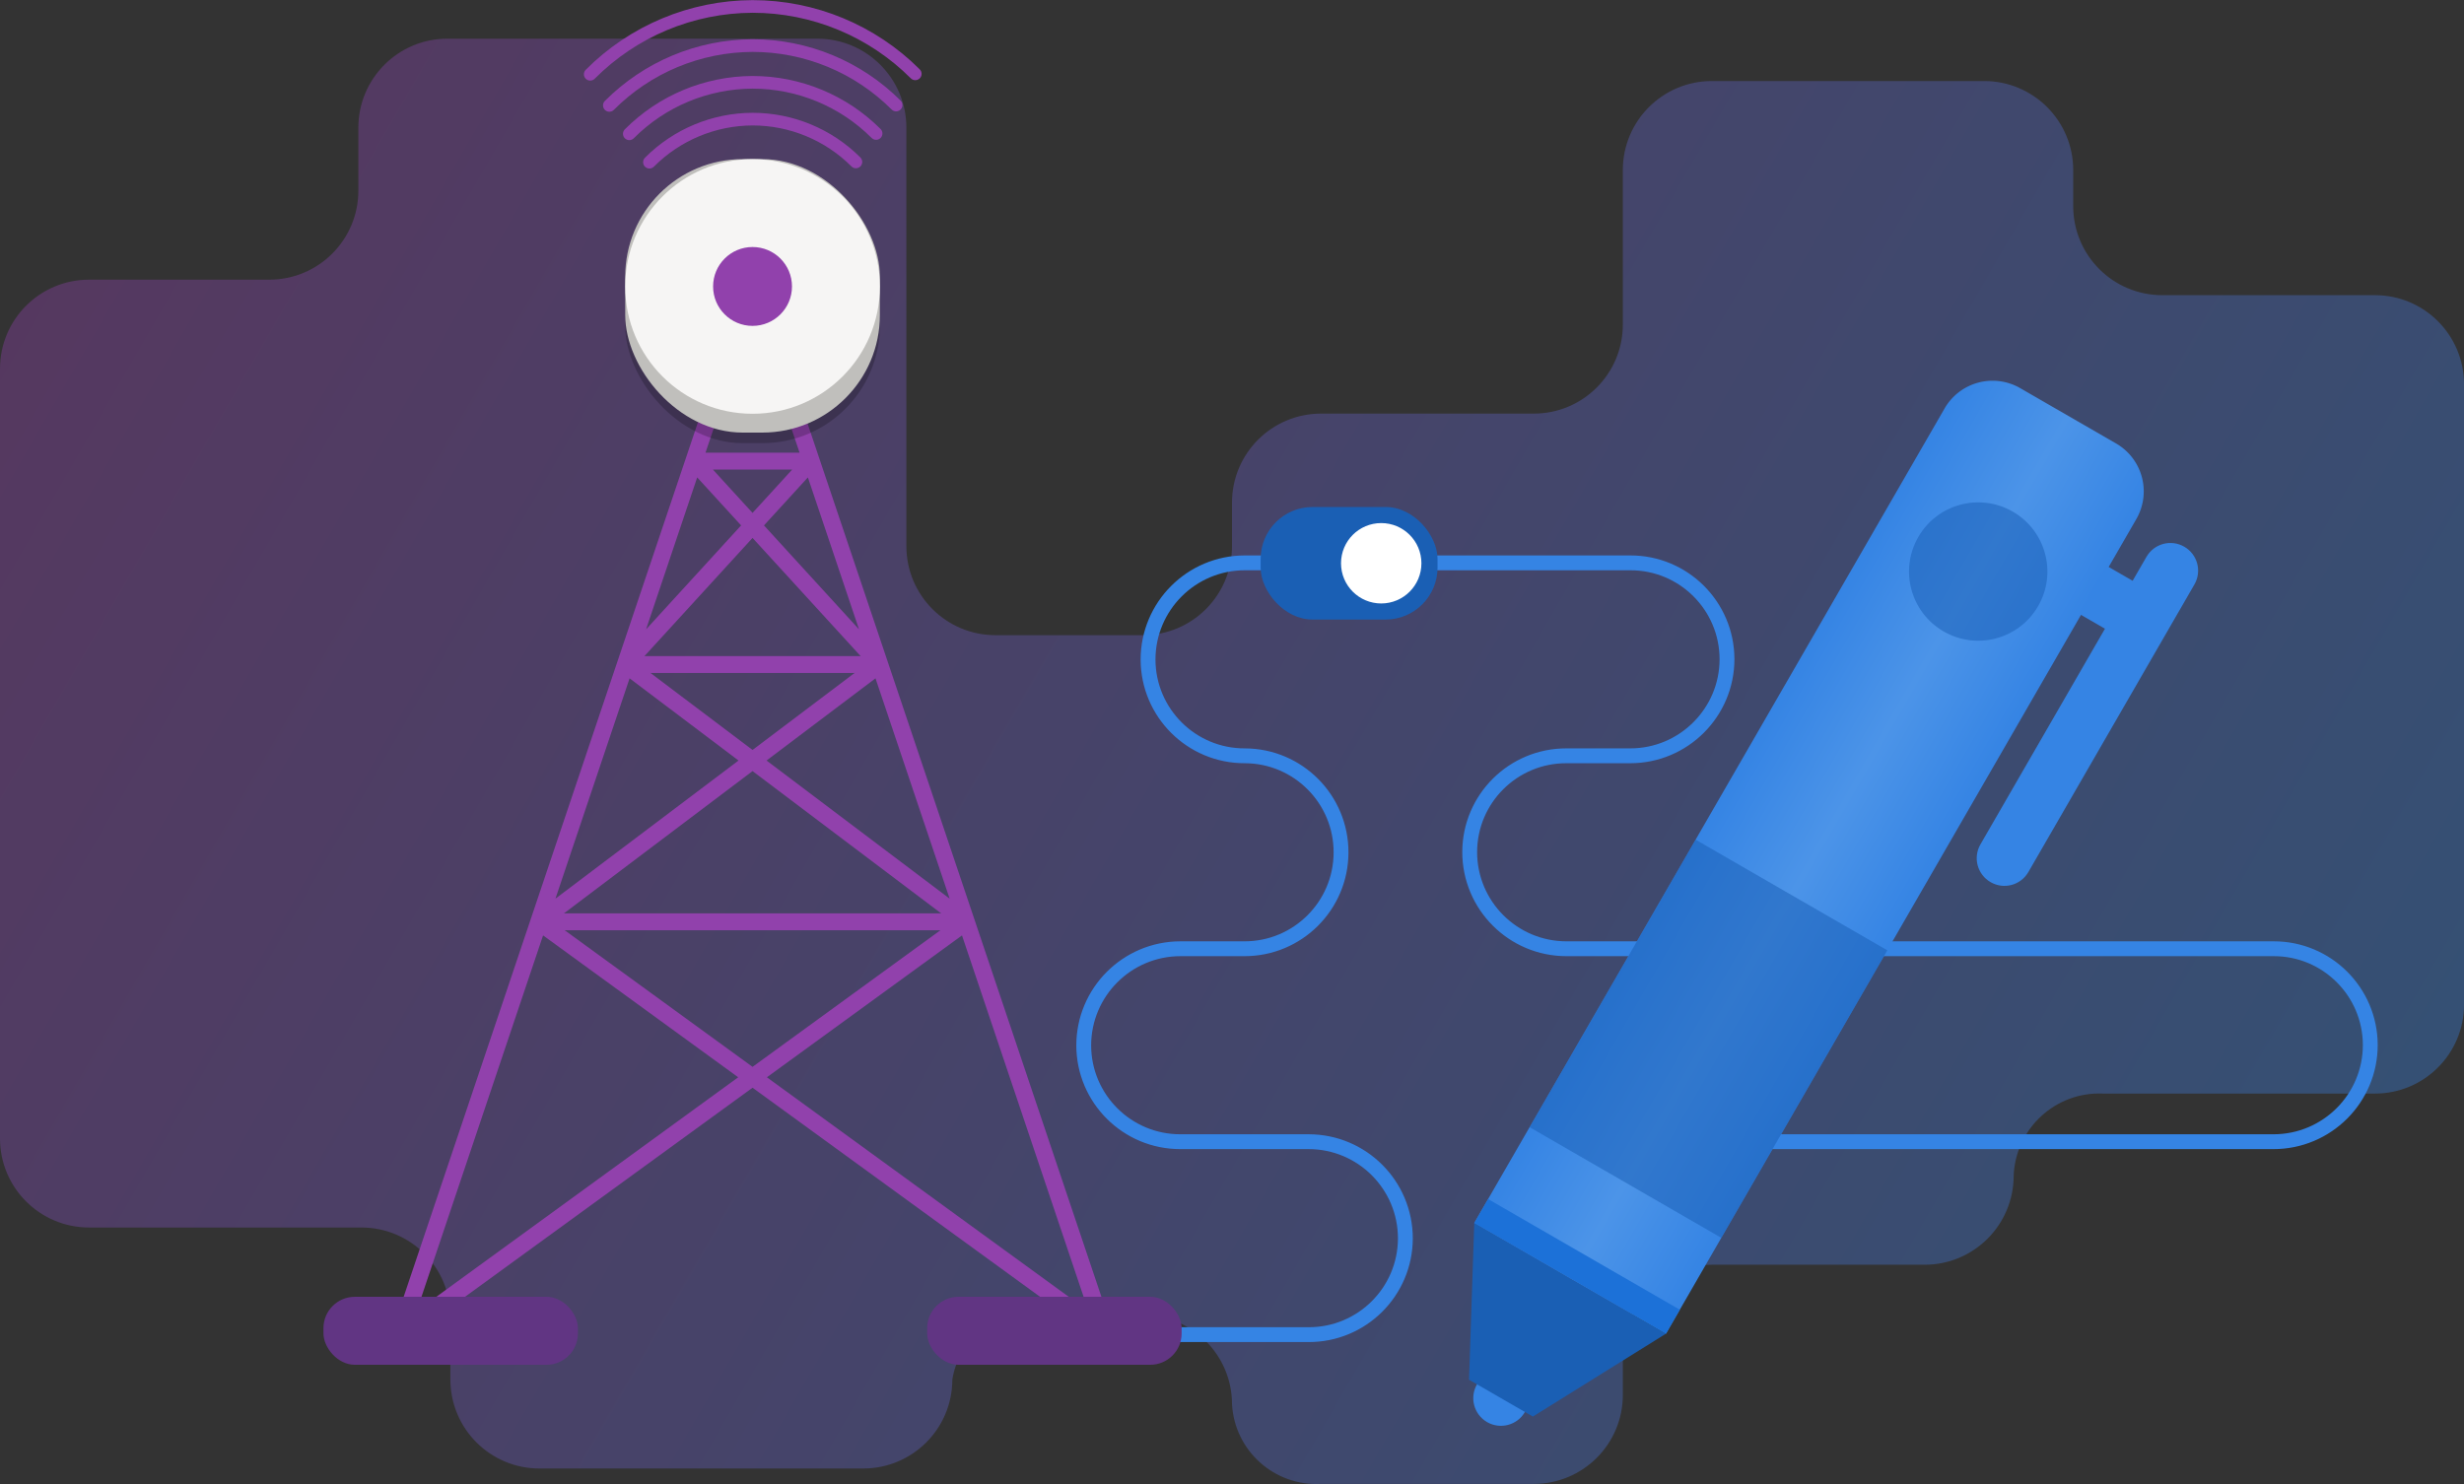 <?xml version="1.0" encoding="UTF-8" standalone="no"?>
<!-- Created with Inkscape (http://www.inkscape.org/) -->

<svg
   width="332"
   height="200"
   viewBox="0 0 332 200"
   version="1.1"
   id="svg5"
   inkscape:version="1.3.2 (091e20ef0f, 2023-11-25)"
   sodipodi:docname="pen-broadcast.svg"
   xml:space="preserve"
   xmlns:inkscape="http://www.inkscape.org/namespaces/inkscape"
   xmlns:sodipodi="http://sodipodi.sourceforge.net/DTD/sodipodi-0.dtd"
   xmlns:xlink="http://www.w3.org/1999/xlink"
   xmlns="http://www.w3.org/2000/svg"
   xmlns:svg="http://www.w3.org/2000/svg"><rect x="0" y="0" width="332" height="200" fill="#333333" stroke="none"/><sodipodi:namedview
     id="namedview7"
     pagecolor="#ffffff"
     bordercolor="#000000"
     borderopacity="0.25"
     inkscape:showpageshadow="false"
     inkscape:pageopacity="0.0"
     inkscape:pagecheckerboard="false"
     inkscape:deskcolor="#ffffff"
     inkscape:document-units="px"
     showgrid="false"
     inkscape:zoom="1"
     inkscape:cx="36"
     inkscape:cy="-165.5"
     inkscape:current-layer="layer1"
     showguides="false"
     inkscape:window-width="1920"
     inkscape:window-height="1011"
     inkscape:window-x="0"
     inkscape:window-y="0"
     inkscape:window-maximized="1"><inkscape:grid
       id="grid1"
       units="px"
       originx="0"
       originy="0"
       spacingx="1"
       spacingy="1"
       empcolor="#0099e5"
       empopacity="0.302"
       color="#0099e5"
       opacity="0.149"
       empspacing="4"
       dotted="false"
       gridanglex="30"
       gridanglez="30"
       visible="false" /></sodipodi:namedview><defs
     id="defs2"><inkscape:path-effect
       effect="fillet_chamfer"
       id="path-effect30"
       is_visible="true"
       lpeversion="1"
       nodesatellites_param="F,0,0,1,0,2,0,1 @ F,0,1,1,0,2,0,1 @ F,0,0,1,0,0,0,1 @ F,0,0,1,0,0,0,1"
       radius="0"
       unit="px"
       method="auto"
       mode="F"
       chamfer_steps="1"
       flexible="false"
       use_knot_distance="true"
       apply_no_radius="true"
       apply_with_radius="true"
       only_selected="false"
       hide_knots="false" /><linearGradient
       id="linearGradient25"
       inkscape:collect="always"><stop
         style="stop-color:#3584e4;stop-opacity:1"
         offset="0"
         id="stop25" /><stop
         style="stop-color:#9141ac;stop-opacity:1"
         offset="1"
         id="stop26" /></linearGradient><inkscape:path-effect
       effect="fillet_chamfer"
       id="path-effect22"
       is_visible="true"
       lpeversion="1"
       nodesatellites_param="F,0,1,1,0,11.075,0,1 @ F,0,1,1,0,11.075,0,1 @ F,0,1,1,0,11.075,0,1 @ F,0,1,1,0,11.075,0,1 @ F,0,1,1,0,11.075,0,1 @ F,0,1,1,0,11.075,0,1 @ F,0,1,1,0,11.075,0,1 @ F,0,1,1,0,11.075,0,1 @ F,0,1,1,0,11.075,0,1 @ F,0,1,1,0,11.075,0,1 @ F,0,1,1,0,11.075,0,1 @ F,0,1,1,0,11.075,0,1 @ F,0,1,1,0,11.075,0,1 @ F,0,1,1,0,11.075,0,1 @ F,0,1,1,0,11.075,0,1 @ F,0,1,1,0,11.075,0,1 @ F,0,1,1,0,11.075,0,1 @ F,0,1,1,0,11.075,0,1 @ F,0,1,1,0,11.075,0,1 @ F,0,1,1,0,11.075,0,1 @ F,0,1,1,0,11.075,0,1 @ F,0,1,1,0,11.075,0,1 @ F,0,1,1,0,11.075,0,1 @ F,0,0,1,0,11.075,0,1"
       radius="0"
       unit="px"
       method="auto"
       mode="F"
       chamfer_steps="1"
       flexible="false"
       use_knot_distance="true"
       apply_no_radius="true"
       apply_with_radius="true"
       only_selected="false"
       hide_knots="false" /><inkscape:path-effect
       effect="fillet_chamfer"
       id="path-effect15"
       is_visible="true"
       lpeversion="1"
       nodesatellites_param="F,0,0,1,0,0,0,1 @ F,0,1,1,0,12.037,0,1 @ F,0,1,1,0,12.037,0,1 @ F,0,1,1,0,12.037,0,1 @ F,0,1,1,0,12.037,0,1 @ F,0,1,1,0,12.037,0,1 @ F,0,1,1,0,12.037,0,1 @ F,0,1,1,0,12.037,0,1 @ F,0,1,1,0,12.037,0,1 @ F,0,1,1,0,12.037,0,1 @ F,0,1,1,0,12.037,0,1 @ F,0,1,1,0,12.037,0,1 @ F,0,1,1,0,12.037,0,1 @ F,0,0,1,0,12.037,0,1 @ F,0,1,1,0,12.037,0,1 @ F,0,0,1,0,0,0,1"
       radius="0"
       unit="px"
       method="auto"
       mode="F"
       chamfer_steps="1"
       flexible="false"
       use_knot_distance="true"
       apply_no_radius="true"
       apply_with_radius="true"
       only_selected="false"
       hide_knots="false" /><inkscape:path-effect
       effect="fillet_chamfer"
       id="path-effect131"
       is_visible="true"
       lpeversion="1"
       nodesatellites_param="F,0,0,1,0,0,0,1 @ F,0,1,1,0,1,0,1 @ F,0,1,1,0,1,0,1 @ F,0,1,1,0,1,0,1 @ F,0,1,1,0,1,0,1 @ F,0,0,1,0,1,0,1 @ F,0,1,1,0,1,0,1 @ F,0,0,1,0,0,0,1"
       radius="0"
       unit="px"
       method="auto"
       mode="F"
       chamfer_steps="1"
       flexible="false"
       use_knot_distance="true"
       apply_no_radius="true"
       apply_with_radius="true"
       only_selected="false"
       hide_knots="false" /><linearGradient
       id="linearGradient129"
       inkscape:collect="always"><stop
         style="stop-color:#3584e4;stop-opacity:1;"
         offset="0"
         id="stop129" /><stop
         style="stop-color:#4c94e8;stop-opacity:1;"
         offset="0.5"
         id="stop131" /><stop
         style="stop-color:#3584e4;stop-opacity:1;"
         offset="1"
         id="stop130" /></linearGradient><inkscape:path-effect
       effect="fillet_chamfer"
       id="path-effect128"
       is_visible="true"
       lpeversion="1"
       nodesatellites_param="F,0,0,1,0,2,0,1 @ F,0,1,1,0,2,0,1 @ F,0,0,1,0,0,0,1 @ F,0,0,1,0,0,0,1"
       radius="0"
       unit="px"
       method="auto"
       mode="F"
       chamfer_steps="1"
       flexible="false"
       use_knot_distance="true"
       apply_no_radius="true"
       apply_with_radius="true"
       only_selected="false"
       hide_knots="false" /><inkscape:path-effect
       effect="fillet_chamfer"
       id="path-effect124"
       is_visible="true"
       lpeversion="1"
       nodesatellites_param="F,0,0,1,0,1,0,1 @ F,0,1,1,0,1,0,1 @ F,0,0,1,0,2.001,0,1 @ F,0,0,1,0,2.001,0,1"
       radius="0"
       unit="px"
       method="auto"
       mode="F"
       chamfer_steps="1"
       flexible="false"
       use_knot_distance="true"
       apply_no_radius="true"
       apply_with_radius="true"
       only_selected="false"
       hide_knots="false" /><inkscape:path-effect
       effect="fillet_chamfer"
       id="path-effect122"
       is_visible="true"
       lpeversion="1"
       nodesatellites_param="F,0,0,1,0,1,0,1 @ F,0,1,1,0,1,0,1 @ F,0,0,1,0,2.001,0,1 @ F,0,0,1,0,2.001,0,1"
       radius="0"
       unit="px"
       method="auto"
       mode="F"
       chamfer_steps="1"
       flexible="false"
       use_knot_distance="true"
       apply_no_radius="true"
       apply_with_radius="true"
       only_selected="false"
       hide_knots="false" /><inkscape:path-effect
       effect="fillet_chamfer"
       id="path-effect119"
       is_visible="true"
       lpeversion="1"
       nodesatellites_param="F,0,0,1,0,1,0,1 @ F,0,1,1,0,1,0,1 @ F,0,0,1,0,2.001,0,1 @ F,0,0,1,0,2.001,0,1"
       radius="0"
       unit="px"
       method="auto"
       mode="F"
       chamfer_steps="1"
       flexible="false"
       use_knot_distance="true"
       apply_no_radius="true"
       apply_with_radius="true"
       only_selected="false"
       hide_knots="false" /><inkscape:path-effect
       effect="fillet_chamfer"
       id="path-effect113"
       is_visible="true"
       lpeversion="1"
       nodesatellites_param="F,0,0,1,0,1,0,1 @ F,0,1,1,0,1,0,1 @ F,0,0,1,0,2.001,0,1 @ F,0,0,1,0,2.001,0,1"
       radius="0"
       unit="px"
       method="auto"
       mode="F"
       chamfer_steps="1"
       flexible="false"
       use_knot_distance="true"
       apply_no_radius="true"
       apply_with_radius="true"
       only_selected="false"
       hide_knots="false" /><inkscape:path-effect
       effect="fillet_chamfer"
       id="path-effect112"
       is_visible="true"
       lpeversion="1"
       nodesatellites_param="F,0,0,1,0,0,0,1 @ F,0,0,1,0,0,0,1 @ F,0,0,1,0,3.092,0,1 @ F,0,0,1,0,0,0,1 @ F,0,0,1,0,0,0,1 @ F,0,1,1,0,3.092,0,1 @ F,0,0,1,0,0,0,1"
       radius="0"
       unit="px"
       method="auto"
       mode="F"
       chamfer_steps="1"
       flexible="false"
       use_knot_distance="true"
       apply_no_radius="true"
       apply_with_radius="true"
       only_selected="false"
       hide_knots="false" /><inkscape:path-effect
       effect="fillet_chamfer"
       id="path-effect110"
       is_visible="true"
       lpeversion="1"
       nodesatellites_param="F,0,0,1,0,2,0,1 @ F,0,1,1,0,2,0,1 @ F,0,0,1,0,0,0,1 @ F,0,0,1,0,0,0,1"
       radius="0"
       unit="px"
       method="auto"
       mode="F"
       chamfer_steps="1"
       flexible="false"
       use_knot_distance="true"
       apply_no_radius="true"
       apply_with_radius="true"
       only_selected="false"
       hide_knots="false" /><inkscape:path-effect
       effect="fillet_chamfer"
       id="path-effect14"
       is_visible="true"
       lpeversion="1"
       nodesatellites_param="F,0,0,1,0,2,0,1 @ F,0,1,1,0,2,0,1 @ F,0,0,1,0,0,0,1 @ F,0,0,1,0,0,0,1"
       radius="0"
       unit="px"
       method="auto"
       mode="F"
       chamfer_steps="1"
       flexible="false"
       use_knot_distance="true"
       apply_no_radius="true"
       apply_with_radius="true"
       only_selected="false"
       hide_knots="false" /><inkscape:path-effect
       effect="fillet_chamfer"
       id="path-effect7"
       is_visible="true"
       lpeversion="1"
       nodesatellites_param="F,0,0,1,0,2,0,1 @ F,0,1,1,0,2,0,1 @ F,0,0,1,0,0,0,1 @ F,0,0,1,0,0,0,1"
       radius="0"
       unit="px"
       method="auto"
       mode="F"
       chamfer_steps="1"
       flexible="false"
       use_knot_distance="true"
       apply_no_radius="true"
       apply_with_radius="true"
       only_selected="false"
       hide_knots="false" /><inkscape:path-effect
       effect="fillet_chamfer"
       id="path-effect6"
       is_visible="true"
       lpeversion="1"
       nodesatellites_param="F,0,0,1,0,0,0,1 @ F,0,0,1,0,0,0,1 @ F,0,0,1,0,-nan,0,1 @ F,0,0,1,0,0,0,1 @ F,0,1,1,0,-nan,0,1 @ F,0,0,1,0,0,0,1 @ F,0,0,1,0,0,0,1 @ F,0,0,1,0,0,0,1 @ F,0,0,1,0,0,0,1 @ F,0,0,1,0,0,0,1 @ F,0,0,1,0,0,0,1 @ F,0,0,1,0,0,0,1 @ F,0,0,1,0,0,0,1 @ F,0,0,1,0,0,0,1 @ F,0,0,1,0,0,0,1 @ F,0,0,1,0,0,0,1 @ F,0,0,1,0,0,0,1 @ F,0,0,1,0,0,0,1 @ F,0,0,1,0,0,0,1 @ F,0,0,1,0,0,0,1"
       radius="0"
       unit="px"
       method="auto"
       mode="F"
       chamfer_steps="1"
       flexible="false"
       use_knot_distance="true"
       apply_no_radius="true"
       apply_with_radius="true"
       only_selected="false"
       hide_knots="false" /><inkscape:path-effect
       effect="fillet_chamfer"
       id="path-effect4"
       is_visible="true"
       lpeversion="1"
       nodesatellites_param="F,0,0,1,0,0,0,1 @ F,0,0,1,0,0.5,0,1 @ F,0,1,1,0,0.5,0,1 @ F,0,1,1,0,0.5,0,1 @ F,0,1,1,0,0.5,0,1 @ F,0,1,1,0,0.5,0,1 @ F,0,1,1,0,0.5,0,1 @ F,0,1,1,0,0.5,0,1 @ F,0,1,1,0,0.5,0,1 @ F,0,1,1,0,0.5,0,1 @ F,0,1,1,0,0.5,0,1 @ F,0,1,1,0,0.5,0,1 @ F,0,1,1,0,0.5,0,1 @ F,0,1,1,0,0.5,0,1 @ F,0,1,1,0,0.5,0,1 @ F,0,1,1,0,0.5,0,1 @ F,0,1,1,0,0.5,0,1 @ F,0,1,1,0,0.5,0,1 @ F,0,1,1,0,0.5,0,1 @ F,0,0,1,0,0,0,1"
       radius="0"
       unit="px"
       method="auto"
       mode="F"
       chamfer_steps="1"
       flexible="false"
       use_knot_distance="true"
       apply_no_radius="true"
       apply_with_radius="true"
       only_selected="false"
       hide_knots="false" /><inkscape:path-effect
       effect="fillet_chamfer"
       id="path-effect65"
       is_visible="true"
       lpeversion="1"
       nodesatellites_param="F,0,0,1,0,0,0,1 @ F,0,0,1,0,0,0,1 @ F,0,0,1,0,0,0,1 @ F,0,0,1,0,21.136,0,1 @ F,0,0,1,0,0,0,1 @ F,0,0,1,0,0,0,1 @ F,0,0,1,0,0,0,1 @ F,0,0,1,0,9.149,0,1"
       radius="0"
       unit="px"
       method="auto"
       mode="F"
       chamfer_steps="1"
       flexible="false"
       use_knot_distance="true"
       apply_no_radius="true"
       apply_with_radius="true"
       only_selected="false"
       hide_knots="false" /><inkscape:path-effect
       effect="fillet_chamfer"
       id="path-effect62"
       is_visible="true"
       lpeversion="1"
       nodesatellites_param="F,0,0,1,0,0,0,1 @ F,0,0,1,0,4,0,1 @ F,0,0,1,0,4,0,1 @ F,0,0,1,0,4,0,1 @ F,0,1,1,0,4,0,1 @ F,0,0,1,0,4,0,1 @ F,0,0,1,0,4,0,1 @ F,0,0,1,0,4,0,1 @ F,0,0,1,0,4,0,1 @ F,0,0,1,0,0,0,1"
       radius="0"
       unit="px"
       method="auto"
       mode="F"
       chamfer_steps="1"
       flexible="false"
       use_knot_distance="true"
       apply_no_radius="true"
       apply_with_radius="true"
       only_selected="false"
       hide_knots="false" /><inkscape:path-effect
       effect="fillet_chamfer"
       id="path-effect60"
       is_visible="true"
       lpeversion="1"
       nodesatellites_param="F,0,0,1,0,0,0,1 @ F,0,0,1,0,0,0,1 @ F,0,0,1,0,2,0,1 @ F,0,1,1,0,2,0,1"
       radius="0"
       unit="px"
       method="auto"
       mode="F"
       chamfer_steps="1"
       flexible="false"
       use_knot_distance="true"
       apply_no_radius="true"
       apply_with_radius="true"
       only_selected="false"
       hide_knots="false" /><inkscape:path-effect
       effect="fillet_chamfer"
       id="path-effect58"
       is_visible="true"
       lpeversion="1"
       nodesatellites_param="F,0,0,1,0,0,0,1 @ F,0,0,1,0,0,0,1 @ F,0,0,1,0,6,0,1 @ F,0,1,1,0,6,0,1"
       radius="0"
       unit="px"
       method="auto"
       mode="F"
       chamfer_steps="1"
       flexible="false"
       use_knot_distance="true"
       apply_no_radius="true"
       apply_with_radius="true"
       only_selected="false"
       hide_knots="false" /><inkscape:path-effect
       effect="fillet_chamfer"
       id="path-effect56"
       is_visible="true"
       lpeversion="1"
       nodesatellites_param="F,0,0,1,0,0,0,1 @ F,0,0,1,0,4,0,1 @ F,0,0,1,0,4,0,1 @ F,0,0,1,0,4,0,1 @ F,0,1,1,0,4,0,1 @ F,0,0,1,0,4,0,1 @ F,0,0,1,0,4,0,1 @ F,0,0,1,0,4,0,1 @ F,0,0,1,0,4,0,1 @ F,0,0,1,0,0,0,1"
       radius="0"
       unit="px"
       method="auto"
       mode="F"
       chamfer_steps="1"
       flexible="false"
       use_knot_distance="true"
       apply_no_radius="true"
       apply_with_radius="true"
       only_selected="false"
       hide_knots="false" /><inkscape:path-effect
       effect="fillet_chamfer"
       id="path-effect23"
       is_visible="true"
       lpeversion="1"
       nodesatellites_param="F,0,0,1,0,0,0,1 @ F,0,0,1,0,4,0,1 @ F,0,0,1,0,4,0,1 @ F,0,0,1,0,4,0,1 @ F,0,1,1,0,4,0,1 @ F,0,0,1,0,4,0,1 @ F,0,0,1,0,4,0,1 @ F,0,0,1,0,4,0,1 @ F,0,0,1,0,4,0,1 @ F,0,0,1,0,0,0,1"
       radius="0"
       unit="px"
       method="auto"
       mode="F"
       chamfer_steps="1"
       flexible="false"
       use_knot_distance="true"
       apply_no_radius="true"
       apply_with_radius="true"
       only_selected="false"
       hide_knots="false" /><inkscape:path-effect
       effect="fillet_chamfer"
       id="path-effect5"
       is_visible="true"
       lpeversion="1"
       nodesatellites_param="F,0,0,1,0,0,0,1 @ F,0,0,1,0,0,0,1 @ F,0,0,1,0,2,0,1 @ F,0,1,1,0,2,0,1"
       radius="0"
       unit="px"
       method="auto"
       mode="F"
       chamfer_steps="1"
       flexible="false"
       use_knot_distance="true"
       apply_no_radius="true"
       apply_with_radius="true"
       only_selected="false"
       hide_knots="false" /><inkscape:path-effect
       effect="fillet_chamfer"
       id="path-effect3"
       is_visible="true"
       lpeversion="1"
       nodesatellites_param="F,0,0,1,0,0,0,1 @ F,0,0,1,0,0,0,1 @ F,0,0,1,0,6,0,1 @ F,0,1,1,0,6,0,1"
       radius="0"
       unit="px"
       method="auto"
       mode="F"
       chamfer_steps="1"
       flexible="false"
       use_knot_distance="true"
       apply_no_radius="true"
       apply_with_radius="true"
       only_selected="false"
       hide_knots="false" /><inkscape:path-effect
       effect="fillet_chamfer"
       id="path-effect2"
       is_visible="true"
       lpeversion="1"
       nodesatellites_param="F,0,0,1,0,0,0,1 @ F,0,0,1,0,0,0,1 @ F,0,0,1,0,8,0,1 @ F,0,0,1,0,8.21,0,1 @ F,0,0,1,0,0,0,1 @ F,0,0,1,0,0,0,1"
       radius="0"
       unit="px"
       method="auto"
       mode="F"
       chamfer_steps="1"
       flexible="false"
       use_knot_distance="true"
       apply_no_radius="true"
       apply_with_radius="true"
       only_selected="false"
       hide_knots="false" /><inkscape:path-effect
       effect="fillet_chamfer"
       id="path-effect211"
       is_visible="true"
       lpeversion="1"
       nodesatellites_param="F,0,0,1,0,12.476,0,1 @ F,0,1,1,0,12.476,0,1 @ F,0,1,1,0,12.476,0,1 @ F,0,1,1,0,12.476,0,1 @ F,0,1,1,0,12.476,0,1 @ F,0,1,1,0,12.476,0,1 @ F,0,1,1,0,12.476,0,1 @ F,0,1,1,0,12.476,0,1 @ F,0,1,1,0,12.476,0,1 @ F,0,1,1,0,12.476,0,1 @ F,0,1,1,0,12.476,0,1 @ F,0,1,1,0,12.476,0,1 @ F,0,1,1,0,12.476,0,1 @ F,0,1,1,0,12.476,0,1 @ F,0,1,1,0,12.476,0,1 @ F,0,1,1,0,12.476,0,1 @ F,0,1,1,0,12.476,0,1 @ F,0,1,1,0,12.476,0,1 @ F,0,1,1,0,12.476,0,1 @ F,0,1,1,0,12.476,0,1 @ F,0,1,1,0,12.476,0,1 @ F,0,1,1,0,12.476,0,1 @ F,0,1,1,0,12.476,0,1 @ F,0,1,1,0,12.476,0,1 @ F,0,1,1,0,12.476,0,1 @ F,0,1,1,0,12.476,0,1 @ F,0,1,1,0,12.476,0,1 @ F,0,1,1,0,12.476,0,1 @ F,0,1,1,0,12.476,0,1 @ F,0,1,1,0,12.476,0,1 @ F,0,1,1,0,12.476,0,1 @ F,0,1,1,0,12.476,0,1"
       radius="0"
       unit="px"
       method="auto"
       mode="F"
       chamfer_steps="1"
       flexible="false"
       use_knot_distance="true"
       apply_no_radius="true"
       apply_with_radius="true"
       only_selected="false"
       hide_knots="false" /><inkscape:path-effect
       effect="fillet_chamfer"
       id="path-effect157"
       is_visible="true"
       lpeversion="1"
       nodesatellites_param="F,0,0,1,0,12.476,0,1 @ F,0,1,1,0,12.476,0,1 @ F,0,1,1,0,12.476,0,1 @ F,0,1,1,0,12.476,0,1 @ F,0,1,1,0,12.476,0,1 @ F,0,1,1,0,12.476,0,1 @ F,0,1,1,0,12.476,0,1 @ F,0,1,1,0,12.476,0,1 @ F,0,1,1,0,12.476,0,1 @ F,0,1,1,0,12.476,0,1 @ F,0,1,1,0,12.476,0,1 @ F,0,1,1,0,12.476,0,1 @ F,0,1,1,0,12.476,0,1 @ F,0,1,1,0,12.476,0,1 @ F,0,1,1,0,12.476,0,1 @ F,0,1,1,0,12.476,0,1 @ F,0,1,1,0,12.476,0,1 @ F,0,1,1,0,12.476,0,1 @ F,0,1,1,0,12.476,0,1 @ F,0,1,1,0,12.476,0,1 @ F,0,1,1,0,12.476,0,1 @ F,0,1,1,0,12.476,0,1 @ F,0,1,1,0,12.476,0,1 @ F,0,1,1,0,12.476,0,1 @ F,0,1,1,0,12.476,0,1 @ F,0,1,1,0,12.476,0,1 @ F,0,1,1,0,12.476,0,1 @ F,0,1,1,0,12.476,0,1 @ F,0,1,1,0,12.476,0,1 @ F,0,1,1,0,12.476,0,1 @ F,0,1,1,0,12.476,0,1 @ F,0,1,1,0,12.476,0,1"
       radius="0"
       unit="px"
       method="auto"
       mode="F"
       chamfer_steps="1"
       flexible="false"
       use_knot_distance="true"
       apply_no_radius="true"
       apply_with_radius="true"
       only_selected="false"
       hide_knots="false" /><inkscape:path-effect
       effect="fillet_chamfer"
       id="path-effect102"
       is_visible="true"
       lpeversion="1"
       nodesatellites_param="F,0,0,1,0,12.476,0,1 @ F,0,1,1,0,12.476,0,1 @ F,0,1,1,0,12.476,0,1 @ F,0,1,1,0,12.476,0,1 @ F,0,1,1,0,12.476,0,1 @ F,0,1,1,0,12.476,0,1 @ F,0,1,1,0,12.476,0,1 @ F,0,1,1,0,12.476,0,1 @ F,0,1,1,0,12.476,0,1 @ F,0,1,1,0,12.476,0,1 @ F,0,1,1,0,12.476,0,1 @ F,0,1,1,0,12.476,0,1 @ F,0,1,1,0,12.476,0,1 @ F,0,1,1,0,12.476,0,1 @ F,0,1,1,0,12.476,0,1 @ F,0,1,1,0,12.476,0,1 @ F,0,1,1,0,12.476,0,1 @ F,0,1,1,0,12.476,0,1 @ F,0,1,1,0,12.476,0,1 @ F,0,1,1,0,12.476,0,1 @ F,0,1,1,0,12.476,0,1 @ F,0,1,1,0,12.476,0,1 @ F,0,1,1,0,12.476,0,1 @ F,0,1,1,0,12.476,0,1 @ F,0,1,1,0,12.476,0,1 @ F,0,1,1,0,12.476,0,1 @ F,0,1,1,0,12.476,0,1 @ F,0,1,1,0,12.476,0,1 @ F,0,1,1,0,12.476,0,1 @ F,0,1,1,0,12.476,0,1 @ F,0,1,1,0,12.476,0,1 @ F,0,1,1,0,12.476,0,1"
       radius="0"
       unit="px"
       method="auto"
       mode="F"
       chamfer_steps="1"
       flexible="false"
       use_knot_distance="true"
       apply_no_radius="true"
       apply_with_radius="true"
       only_selected="false"
       hide_knots="false" /><inkscape:path-effect
       effect="fillet_chamfer"
       id="path-effect39"
       is_visible="true"
       lpeversion="1"
       nodesatellites_param="F,0,0,1,0,3.414,0,1 @ F,0,0,1,0,0,0,1 @ F,0,0,1,0,0,0,1 @ F,0,0,1,0,0,0,1 @ F,0,0,1,0,0,0,1 @ F,0,0,1,0,0,0,1 @ F,0,0,1,0,0,0,1 @ F,0,0,1,0,0,0,1"
       radius="0"
       unit="px"
       method="auto"
       mode="F"
       chamfer_steps="1"
       flexible="false"
       use_knot_distance="true"
       apply_no_radius="true"
       apply_with_radius="true"
       only_selected="false"
       hide_knots="false" /><clipPath
       clipPathUnits="userSpaceOnUse"
       id="clipPath31"><path
         style="opacity:1;fill:#865e3c;fill-opacity:1;stroke-width:2;stroke-linecap:round;stroke-linejoin:round;stroke-dasharray:3.576, 3.576"
         d="m 104.571,32 c -2.533,0 -4.571,1.784 -4.571,4 V 82 H 228 V 36 c 0,-2.216 -2.039,-4 -4.571,-4 z"
         id="path32" /></clipPath><clipPath
       clipPathUnits="userSpaceOnUse"
       id="clipPath33"><path
         style="opacity:1;fill:#865e3c;fill-opacity:1;stroke-width:2;stroke-linecap:round;stroke-linejoin:round;stroke-dasharray:3.576, 3.576"
         d="m 100,90 v 46 c 0,2.216 2.103,4 4.714,4 h 122.571 c 2.612,0 4.714,-1.784 4.714,-4 V 90 Z"
         id="path34" /></clipPath><clipPath
       clipPathUnits="userSpaceOnUse"
       id="clipPath119"><path
         id="path119"
         style="opacity:1;fill:#3d3846;fill-opacity:0.521;stroke-width:2.646"
         d="m -95,136 h 10 a 1,1 45 0 1 1,1 v 8.999 A 2.001,2.001 135 0 1 -86.001,148 h -7.998 A 2.001,2.001 45 0 1 -96,145.999 V 137 a 1,1 135 0 1 1,-1 z"
         inkscape:path-effect="#path-effect119"
         inkscape:original-d="m -96,136 h 12 v 12 h -12 z" /></clipPath><linearGradient
       inkscape:collect="always"
       xlink:href="#linearGradient129"
       id="linearGradient130"
       x1="176"
       y1="122"
       x2="184"
       y2="122"
       gradientUnits="userSpaceOnUse" /><inkscape:path-effect
       effect="fillet_chamfer"
       id="path-effect65-3"
       is_visible="true"
       lpeversion="1"
       nodesatellites_param="F,0,0,1,0,0,0,1 @ F,0,0,1,0,0,0,1 @ F,0,0,1,0,0,0,1 @ F,0,0,1,0,21.136,0,1 @ F,0,0,1,0,0,0,1 @ F,0,0,1,0,0,0,1 @ F,0,0,1,0,0,0,1 @ F,0,0,1,0,9.149,0,1"
       radius="0"
       unit="px"
       method="auto"
       mode="F"
       chamfer_steps="1"
       flexible="false"
       use_knot_distance="true"
       apply_no_radius="true"
       apply_with_radius="true"
       only_selected="false"
       hide_knots="false" /><inkscape:path-effect
       effect="fillet_chamfer"
       id="path-effect62-5"
       is_visible="true"
       lpeversion="1"
       nodesatellites_param="F,0,0,1,0,0,0,1 @ F,0,0,1,0,4,0,1 @ F,0,0,1,0,4,0,1 @ F,0,0,1,0,4,0,1 @ F,0,1,1,0,4,0,1 @ F,0,0,1,0,4,0,1 @ F,0,0,1,0,4,0,1 @ F,0,0,1,0,4,0,1 @ F,0,0,1,0,4,0,1 @ F,0,0,1,0,0,0,1"
       radius="0"
       unit="px"
       method="auto"
       mode="F"
       chamfer_steps="1"
       flexible="false"
       use_knot_distance="true"
       apply_no_radius="true"
       apply_with_radius="true"
       only_selected="false"
       hide_knots="false" /><inkscape:path-effect
       effect="fillet_chamfer"
       id="path-effect60-6"
       is_visible="true"
       lpeversion="1"
       nodesatellites_param="F,0,0,1,0,0,0,1 @ F,0,0,1,0,0,0,1 @ F,0,0,1,0,2,0,1 @ F,0,1,1,0,2,0,1"
       radius="0"
       unit="px"
       method="auto"
       mode="F"
       chamfer_steps="1"
       flexible="false"
       use_knot_distance="true"
       apply_no_radius="true"
       apply_with_radius="true"
       only_selected="false"
       hide_knots="false" /><inkscape:path-effect
       effect="fillet_chamfer"
       id="path-effect58-2"
       is_visible="true"
       lpeversion="1"
       nodesatellites_param="F,0,0,1,0,0,0,1 @ F,0,0,1,0,0,0,1 @ F,0,0,1,0,6,0,1 @ F,0,1,1,0,6,0,1"
       radius="0"
       unit="px"
       method="auto"
       mode="F"
       chamfer_steps="1"
       flexible="false"
       use_knot_distance="true"
       apply_no_radius="true"
       apply_with_radius="true"
       only_selected="false"
       hide_knots="false" /><inkscape:path-effect
       effect="fillet_chamfer"
       id="path-effect56-9"
       is_visible="true"
       lpeversion="1"
       nodesatellites_param="F,0,0,1,0,0,0,1 @ F,0,0,1,0,4,0,1 @ F,0,0,1,0,4,0,1 @ F,0,0,1,0,4,0,1 @ F,0,1,1,0,4,0,1 @ F,0,0,1,0,4,0,1 @ F,0,0,1,0,4,0,1 @ F,0,0,1,0,4,0,1 @ F,0,0,1,0,4,0,1 @ F,0,0,1,0,0,0,1"
       radius="0"
       unit="px"
       method="auto"
       mode="F"
       chamfer_steps="1"
       flexible="false"
       use_knot_distance="true"
       apply_no_radius="true"
       apply_with_radius="true"
       only_selected="false"
       hide_knots="false" /><inkscape:path-effect
       effect="fillet_chamfer"
       id="path-effect23-1"
       is_visible="true"
       lpeversion="1"
       nodesatellites_param="F,0,0,1,0,0,0,1 @ F,0,0,1,0,4,0,1 @ F,0,0,1,0,4,0,1 @ F,0,0,1,0,4,0,1 @ F,0,1,1,0,4,0,1 @ F,0,0,1,0,4,0,1 @ F,0,0,1,0,4,0,1 @ F,0,0,1,0,4,0,1 @ F,0,0,1,0,4,0,1 @ F,0,0,1,0,0,0,1"
       radius="0"
       unit="px"
       method="auto"
       mode="F"
       chamfer_steps="1"
       flexible="false"
       use_knot_distance="true"
       apply_no_radius="true"
       apply_with_radius="true"
       only_selected="false"
       hide_knots="false" /><inkscape:path-effect
       effect="fillet_chamfer"
       id="path-effect5-2"
       is_visible="true"
       lpeversion="1"
       nodesatellites_param="F,0,0,1,0,0,0,1 @ F,0,0,1,0,0,0,1 @ F,0,0,1,0,2,0,1 @ F,0,1,1,0,2,0,1"
       radius="0"
       unit="px"
       method="auto"
       mode="F"
       chamfer_steps="1"
       flexible="false"
       use_knot_distance="true"
       apply_no_radius="true"
       apply_with_radius="true"
       only_selected="false"
       hide_knots="false" /><inkscape:path-effect
       effect="fillet_chamfer"
       id="path-effect3-7"
       is_visible="true"
       lpeversion="1"
       nodesatellites_param="F,0,0,1,0,0,0,1 @ F,0,0,1,0,0,0,1 @ F,0,0,1,0,6,0,1 @ F,0,1,1,0,6,0,1"
       radius="0"
       unit="px"
       method="auto"
       mode="F"
       chamfer_steps="1"
       flexible="false"
       use_knot_distance="true"
       apply_no_radius="true"
       apply_with_radius="true"
       only_selected="false"
       hide_knots="false" /><inkscape:path-effect
       effect="fillet_chamfer"
       id="path-effect2-0"
       is_visible="true"
       lpeversion="1"
       nodesatellites_param="F,0,0,1,0,0,0,1 @ F,0,0,1,0,0,0,1 @ F,0,0,1,0,8,0,1 @ F,0,0,1,0,8.21,0,1 @ F,0,0,1,0,0,0,1 @ F,0,0,1,0,0,0,1"
       radius="0"
       unit="px"
       method="auto"
       mode="F"
       chamfer_steps="1"
       flexible="false"
       use_knot_distance="true"
       apply_no_radius="true"
       apply_with_radius="true"
       only_selected="false"
       hide_knots="false" /><inkscape:path-effect
       effect="fillet_chamfer"
       id="path-effect211-9"
       is_visible="true"
       lpeversion="1"
       nodesatellites_param="F,0,0,1,0,12.476,0,1 @ F,0,1,1,0,12.476,0,1 @ F,0,1,1,0,12.476,0,1 @ F,0,1,1,0,12.476,0,1 @ F,0,1,1,0,12.476,0,1 @ F,0,1,1,0,12.476,0,1 @ F,0,1,1,0,12.476,0,1 @ F,0,1,1,0,12.476,0,1 @ F,0,1,1,0,12.476,0,1 @ F,0,1,1,0,12.476,0,1 @ F,0,1,1,0,12.476,0,1 @ F,0,1,1,0,12.476,0,1 @ F,0,1,1,0,12.476,0,1 @ F,0,1,1,0,12.476,0,1 @ F,0,1,1,0,12.476,0,1 @ F,0,1,1,0,12.476,0,1 @ F,0,1,1,0,12.476,0,1 @ F,0,1,1,0,12.476,0,1 @ F,0,1,1,0,12.476,0,1 @ F,0,1,1,0,12.476,0,1 @ F,0,1,1,0,12.476,0,1 @ F,0,1,1,0,12.476,0,1 @ F,0,1,1,0,12.476,0,1 @ F,0,1,1,0,12.476,0,1 @ F,0,1,1,0,12.476,0,1 @ F,0,1,1,0,12.476,0,1 @ F,0,1,1,0,12.476,0,1 @ F,0,1,1,0,12.476,0,1 @ F,0,1,1,0,12.476,0,1 @ F,0,1,1,0,12.476,0,1 @ F,0,1,1,0,12.476,0,1 @ F,0,1,1,0,12.476,0,1"
       radius="0"
       unit="px"
       method="auto"
       mode="F"
       chamfer_steps="1"
       flexible="false"
       use_knot_distance="true"
       apply_no_radius="true"
       apply_with_radius="true"
       only_selected="false"
       hide_knots="false" /><inkscape:path-effect
       effect="fillet_chamfer"
       id="path-effect157-3"
       is_visible="true"
       lpeversion="1"
       nodesatellites_param="F,0,0,1,0,12.476,0,1 @ F,0,1,1,0,12.476,0,1 @ F,0,1,1,0,12.476,0,1 @ F,0,1,1,0,12.476,0,1 @ F,0,1,1,0,12.476,0,1 @ F,0,1,1,0,12.476,0,1 @ F,0,1,1,0,12.476,0,1 @ F,0,1,1,0,12.476,0,1 @ F,0,1,1,0,12.476,0,1 @ F,0,1,1,0,12.476,0,1 @ F,0,1,1,0,12.476,0,1 @ F,0,1,1,0,12.476,0,1 @ F,0,1,1,0,12.476,0,1 @ F,0,1,1,0,12.476,0,1 @ F,0,1,1,0,12.476,0,1 @ F,0,1,1,0,12.476,0,1 @ F,0,1,1,0,12.476,0,1 @ F,0,1,1,0,12.476,0,1 @ F,0,1,1,0,12.476,0,1 @ F,0,1,1,0,12.476,0,1 @ F,0,1,1,0,12.476,0,1 @ F,0,1,1,0,12.476,0,1 @ F,0,1,1,0,12.476,0,1 @ F,0,1,1,0,12.476,0,1 @ F,0,1,1,0,12.476,0,1 @ F,0,1,1,0,12.476,0,1 @ F,0,1,1,0,12.476,0,1 @ F,0,1,1,0,12.476,0,1 @ F,0,1,1,0,12.476,0,1 @ F,0,1,1,0,12.476,0,1 @ F,0,1,1,0,12.476,0,1 @ F,0,1,1,0,12.476,0,1"
       radius="0"
       unit="px"
       method="auto"
       mode="F"
       chamfer_steps="1"
       flexible="false"
       use_knot_distance="true"
       apply_no_radius="true"
       apply_with_radius="true"
       only_selected="false"
       hide_knots="false" /><inkscape:path-effect
       effect="fillet_chamfer"
       id="path-effect102-6"
       is_visible="true"
       lpeversion="1"
       nodesatellites_param="F,0,0,1,0,12.476,0,1 @ F,0,1,1,0,12.476,0,1 @ F,0,1,1,0,12.476,0,1 @ F,0,1,1,0,12.476,0,1 @ F,0,1,1,0,12.476,0,1 @ F,0,1,1,0,12.476,0,1 @ F,0,1,1,0,12.476,0,1 @ F,0,1,1,0,12.476,0,1 @ F,0,1,1,0,12.476,0,1 @ F,0,1,1,0,12.476,0,1 @ F,0,1,1,0,12.476,0,1 @ F,0,1,1,0,12.476,0,1 @ F,0,1,1,0,12.476,0,1 @ F,0,1,1,0,12.476,0,1 @ F,0,1,1,0,12.476,0,1 @ F,0,1,1,0,12.476,0,1 @ F,0,1,1,0,12.476,0,1 @ F,0,1,1,0,12.476,0,1 @ F,0,1,1,0,12.476,0,1 @ F,0,1,1,0,12.476,0,1 @ F,0,1,1,0,12.476,0,1 @ F,0,1,1,0,12.476,0,1 @ F,0,1,1,0,12.476,0,1 @ F,0,1,1,0,12.476,0,1 @ F,0,1,1,0,12.476,0,1 @ F,0,1,1,0,12.476,0,1 @ F,0,1,1,0,12.476,0,1 @ F,0,1,1,0,12.476,0,1 @ F,0,1,1,0,12.476,0,1 @ F,0,1,1,0,12.476,0,1 @ F,0,1,1,0,12.476,0,1 @ F,0,1,1,0,12.476,0,1"
       radius="0"
       unit="px"
       method="auto"
       mode="F"
       chamfer_steps="1"
       flexible="false"
       use_knot_distance="true"
       apply_no_radius="true"
       apply_with_radius="true"
       only_selected="false"
       hide_knots="false" /><inkscape:path-effect
       effect="fillet_chamfer"
       id="path-effect39-0"
       is_visible="true"
       lpeversion="1"
       nodesatellites_param="F,0,0,1,0,3.414,0,1 @ F,0,0,1,0,0,0,1 @ F,0,0,1,0,0,0,1 @ F,0,0,1,0,0,0,1 @ F,0,0,1,0,0,0,1 @ F,0,0,1,0,0,0,1 @ F,0,0,1,0,0,0,1 @ F,0,0,1,0,0,0,1"
       radius="0"
       unit="px"
       method="auto"
       mode="F"
       chamfer_steps="1"
       flexible="false"
       use_knot_distance="true"
       apply_no_radius="true"
       apply_with_radius="true"
       only_selected="false"
       hide_knots="false" /><clipPath
       clipPathUnits="userSpaceOnUse"
       id="clipPath31-6"><path
         style="opacity:1;fill:#865e3c;fill-opacity:1;stroke-width:2;stroke-linecap:round;stroke-linejoin:round;stroke-dasharray:3.576, 3.576"
         d="m 104.571,32 c -2.533,0 -4.571,1.784 -4.571,4 V 82 H 228 V 36 c 0,-2.216 -2.039,-4 -4.571,-4 z"
         id="path32-2" /></clipPath><clipPath
       clipPathUnits="userSpaceOnUse"
       id="clipPath33-6"><path
         style="opacity:1;fill:#865e3c;fill-opacity:1;stroke-width:2;stroke-linecap:round;stroke-linejoin:round;stroke-dasharray:3.576, 3.576"
         d="m 100,90 v 46 c 0,2.216 2.103,4 4.714,4 h 122.571 c 2.612,0 4.714,-1.784 4.714,-4 V 90 Z"
         id="path34-1" /></clipPath><linearGradient
       inkscape:collect="always"
       xlink:href="#linearGradient25"
       id="linearGradient26"
       x1="300.121"
       y1="186.284"
       x2="20.758"
       y2="24.994"
       gradientUnits="userSpaceOnUse"
       gradientTransform="matrix(1.083,0,0,1.083,-7.828,-11.848)" /></defs><g
     inkscape:label="Layer 1"
     inkscape:groupmode="layer"
     id="layer1"><path
       id="rect17"
       style="opacity:0.371;fill:url(#linearGradient26);fill-opacity:1;stroke:none;stroke-width:1;stroke-opacity:1"
       d="m 48.285,17.211 v 8.48 c 0,6.627 -5.372,11.999 -11.999,11.999 H 11.999 C 5.372,37.69 1.1045693e-6,43.062 0,49.689 V 153.43 c 0,6.627 5.372,11.999 11.999,11.999 h 36.688 c 6.627,0 11.999,5.372 11.999,11.999 v 8.48 c 0,6.627 5.372,11.999 11.999,11.999 l 43.633,0 c 6.627,0 11.999,-5.372 11.999,-11.999 0.92,-5.707 6.292,-9.587 11.999,-8.667 l 13.686,0 c 6.627,0 11.999,5.372 11.999,11.999 0.347,6.28 5.719,11.09 11.999,10.743 h 28.662 c 6.627,1e-5 11.999,-5.372 11.999,-11.999 v -5.537 c 0,-6.627 5.372,-11.999 11.999,-11.999 h 28.66 c 6.627,1e-5 11.999,-5.372 11.999,-11.999 0.256,-6.371 5.628,-11.327 11.999,-11.071 h 36.686 c 6.627,0 11.999,-5.372 11.999,-11.999 V 51.779 c 0,-6.627 -5.372,-11.999 -11.999,-11.999 h -28.66 c -6.627,0 -11.999,-5.372 -11.999,-11.999 v -4.86 c 0,-6.627 -5.372,-11.999 -11.999,-11.999 h -36.686 c -6.627,0 -11.999,5.372 -11.999,11.999 V 43.741 c 0,6.627 -5.372,11.999 -11.999,11.999 h -28.662 C 171.372,55.74 166,61.112 166,67.739 v 5.863 c 0,6.627 -5.372,11.999 -11.999,11.999 h -19.876 c -6.627,0 -11.999,-5.372 -11.999,-11.999 V 17.211 c 0,-6.627 -5.372,-11.999 -11.999,-11.999 H 60.284 c -6.627,0 -11.999,5.372 -11.999,11.999 z"
       sodipodi:nodetypes="sssscsssssssccsccsssssccscssssssssssssssssscss" /><path
       style="fill:none;stroke:#3584e4;stroke-width:2;stroke-linecap:round;stroke-linejoin:round;stroke-dasharray:none;stroke-opacity:1"
       d="m 224.03,153.864 h 82.302 c 7.202,0 13.041,-5.839 13.041,-13.041 -0.022,-7.18 -5.861,-12.984 -13.041,-12.962 h -95.264 c -7.202,0 -13.041,-5.839 -13.041,-13.041 0.022,-7.18 5.861,-12.984 13.041,-12.962 h 8.588 c 7.202,0 13.041,-5.839 13.041,-13.041 -0.022,-7.18 -5.861,-12.984 -13.041,-12.962 h -36.45 -15.476 c -7.202,0 -13.041,5.839 -13.041,13.041 0.022,7.18 5.861,12.984 13.041,12.962 7.18,0.022 12.984,5.861 12.962,13.041 -0.022,7.18 -5.861,12.984 -13.041,12.962 h -8.588 c -7.202,0 -13.041,5.839 -13.041,13.041 0.022,7.18 5.861,12.984 13.041,12.962 h 17.256 c 7.202,0 13.041,5.839 13.041,13.041 -0.022,7.18 -5.861,12.984 -13.041,12.962 h -30.297"
       id="path1"
       sodipodi:nodetypes="cccccccccccccccccccsccc" /><g
       id="g8"
       transform="matrix(1.232,0,0,1.232,-73.768,-20.047)"
       style="stroke-width:0.923"><path
         style="fill:none;stroke:#9141ac;stroke-width:1.846;stroke-dasharray:none;stroke-opacity:1"
         d="m 118.798,117.109 h 46.764"
         id="path2"
         sodipodi:nodetypes="cc" /><path
         style="fill:none;stroke:#9141ac;stroke-width:1.846;stroke-dasharray:none;stroke-opacity:1"
         d="M 128.266,88.966 H 156.095"
         id="path3"
         sodipodi:nodetypes="cc" /><path
         style="fill:none;stroke:#9141ac;stroke-width:1.846;stroke-linejoin:round;stroke-dasharray:none;stroke-opacity:1"
         d="m 165.562,117.109 -37.296,-28.142 20.343,-22.251 H 135.751 l 20.343,22.251 -37.296,28.142 61.914,45.033 -38.532,-114.535 -38.532,114.535 z"
         id="path5"
         sodipodi:nodetypes="cccccccccc" /><rect
         style="fill:#000000;fill-opacity:0.213;stroke:none;stroke-width:2.769;stroke-linejoin:round;stroke-dasharray:none;stroke-opacity:1"
         id="rect30"
         width="27.854"
         height="29.914"
         x="128.253"
         y="34.832"
         ry="12.854"
         rx="12.854" /><rect
         style="fill:#c0bfbc;stroke:none;stroke-width:2.769;stroke-linejoin:round;stroke-dasharray:none;stroke-opacity:1"
         id="rect6"
         width="27.854"
         height="29.914"
         x="128.253"
         y="33.679"
         ry="12.854"
         rx="12.854" /><circle
         style="fill:#f6f5f4;stroke:none;stroke-width:2.769;stroke-linejoin:round;stroke-dasharray:none;stroke-opacity:1"
         id="path6"
         cx="142.18"
         cy="47.607"
         r="13.927" /><circle
         style="fill:#9141ac;stroke:none;stroke-width:2.769;stroke-linejoin:round;stroke-dasharray:none;stroke-opacity:1"
         id="circle6"
         cx="142.18"
         cy="47.607"
         r="4.314" /><rect
         style="fill:#613583;stroke:none;stroke-width:2.769;stroke-linejoin:round;stroke-dasharray:none;stroke-opacity:1"
         id="rect7"
         width="27.829"
         height="7.438"
         x="95.252"
         y="158.128"
         ry="3.433"
         rx="3.433" /><rect
         style="fill:#613583;stroke:none;stroke-width:2.769;stroke-linejoin:round;stroke-dasharray:none;stroke-opacity:1"
         id="rect8"
         width="27.829"
         height="7.438"
         x="161.279"
         y="158.128"
         ry="3.433"
         rx="3.433" /><path
         id="circle8"
         style="fill:none;stroke:#9141ac;stroke-width:1.384;stroke-linecap:round;stroke-linejoin:round;stroke-dasharray:none;stroke-opacity:1"
         d="m 153.484,33.985 c -2.998,-2.998 -7.065,-4.682 -11.305,-4.682 -4.234,0.015 -8.289,1.709 -11.275,4.711"
         sodipodi:nodetypes="ccc" /><path
         id="circle9"
         style="fill:none;stroke:#9141ac;stroke-width:1.384;stroke-linecap:round;stroke-linejoin:round;stroke-dasharray:none;stroke-opacity:1"
         d="m 155.693,30.874 c -3.584,-3.584 -8.445,-5.598 -13.514,-5.598 -5.061,0.019 -9.908,2.045 -13.477,5.633"
         sodipodi:nodetypes="ccc" /><path
         id="circle10"
         style="fill:none;stroke:#9141ac;stroke-width:1.384;stroke-linecap:round;stroke-linejoin:round;stroke-dasharray:none;stroke-opacity:1"
         d="m 157.881,27.762 c -4.164,-4.164 -9.812,-6.504 -15.701,-6.504 -5.881,0.022 -11.513,2.376 -15.66,6.545"
         sodipodi:nodetypes="ccc" /><path
         id="circle11"
         style="fill:none;stroke:#9141ac;stroke-width:1.384;stroke-linecap:round;stroke-linejoin:round;stroke-dasharray:none;stroke-opacity:1"
         d="m 159.977,24.35 c -4.72,-4.72 -11.122,-7.373 -17.797,-7.373 -6.666,0.024 -13.05,2.692 -17.752,7.418"
         sodipodi:nodetypes="ccc" /></g><g
       id="g132"
       transform="matrix(3.229,1.864,-1.864,3.229,838.648,-68.423)"
       style="stroke-width:1.251"><path
         id="path124"
         style="opacity:1;fill:#3584e4;fill-opacity:1;stroke:none;stroke-width:5.406"
         d="m -107.388,106 c -0.554,0 -1,0.446 -1,1 v 1 h -2 v 2 h 2 v 9 c 0,0.554 0.446,1 1,1 0.554,0 1,-0.446 1,-1 v -12 c 0,-0.554 -0.446,-1 -1,-1 z"
         sodipodi:nodetypes="ssccccsssss" /><path
         id="path125"
         style="opacity:1;fill:url(#linearGradient130);fill-opacity:1;stroke-width:3.141"
         d="m 178,104 h 4 a 2,2 45 0 1 2,2 v 34 h -8 v -34 a 2,2 135 0 1 2,-2 z"
         transform="translate(-293.388)"
         inkscape:original-d="m 176,104 h 8 v 36 h -8 z"
         inkscape:path-effect="#path-effect128" /><circle
         style="opacity:1;fill:#3584e4;fill-opacity:1;stroke:none;stroke-width:3.311"
         id="circle125"
         cx="-113.388"
         cy="145"
         r="1" /><path
         id="path126"
         style="opacity:1;fill:#1a5fb4;fill-opacity:1;stroke:none;stroke-width:3.311"
         d="m -117.388,140 2.668,5 h 2.664 l 2.668,-5 z"
         sodipodi:nodetypes="ccccc" /><rect
         style="opacity:1;fill:#1c71d8;fill-opacity:1;stroke:none;stroke-width:3.311"
         id="rect126"
         width="8"
         height="1"
         x="-117.388"
         y="139" /><rect
         style="opacity:1;fill:#1a5fb4;fill-opacity:0.521;stroke:none;stroke-width:9.364"
         id="rect127"
         width="8"
         height="12"
         x="-117.388"
         y="124" /><circle
         style="opacity:1;fill:#1a5fb4;fill-opacity:0.521;stroke:none;stroke-width:3.311"
         id="circle127"
         cx="-113.388"
         cy="110.5"
         r="2.5" /></g><rect
       style="fill:#1a5fb4;fill-opacity:1;stroke:none;stroke-width:2;stroke-linecap:round;stroke-linejoin:round;stroke-dasharray:none;stroke-opacity:1"
       id="rect15"
       width="23.836"
       height="15.168"
       x="169.858"
       y="68.327"
       ry="7"
       rx="7" /><circle
       style="fill:#ffffff;fill-opacity:1;stroke:none;stroke-width:1"
       id="path13"
       cx="186.106"
       cy="75.911"
       r="5.417" /></g></svg>
